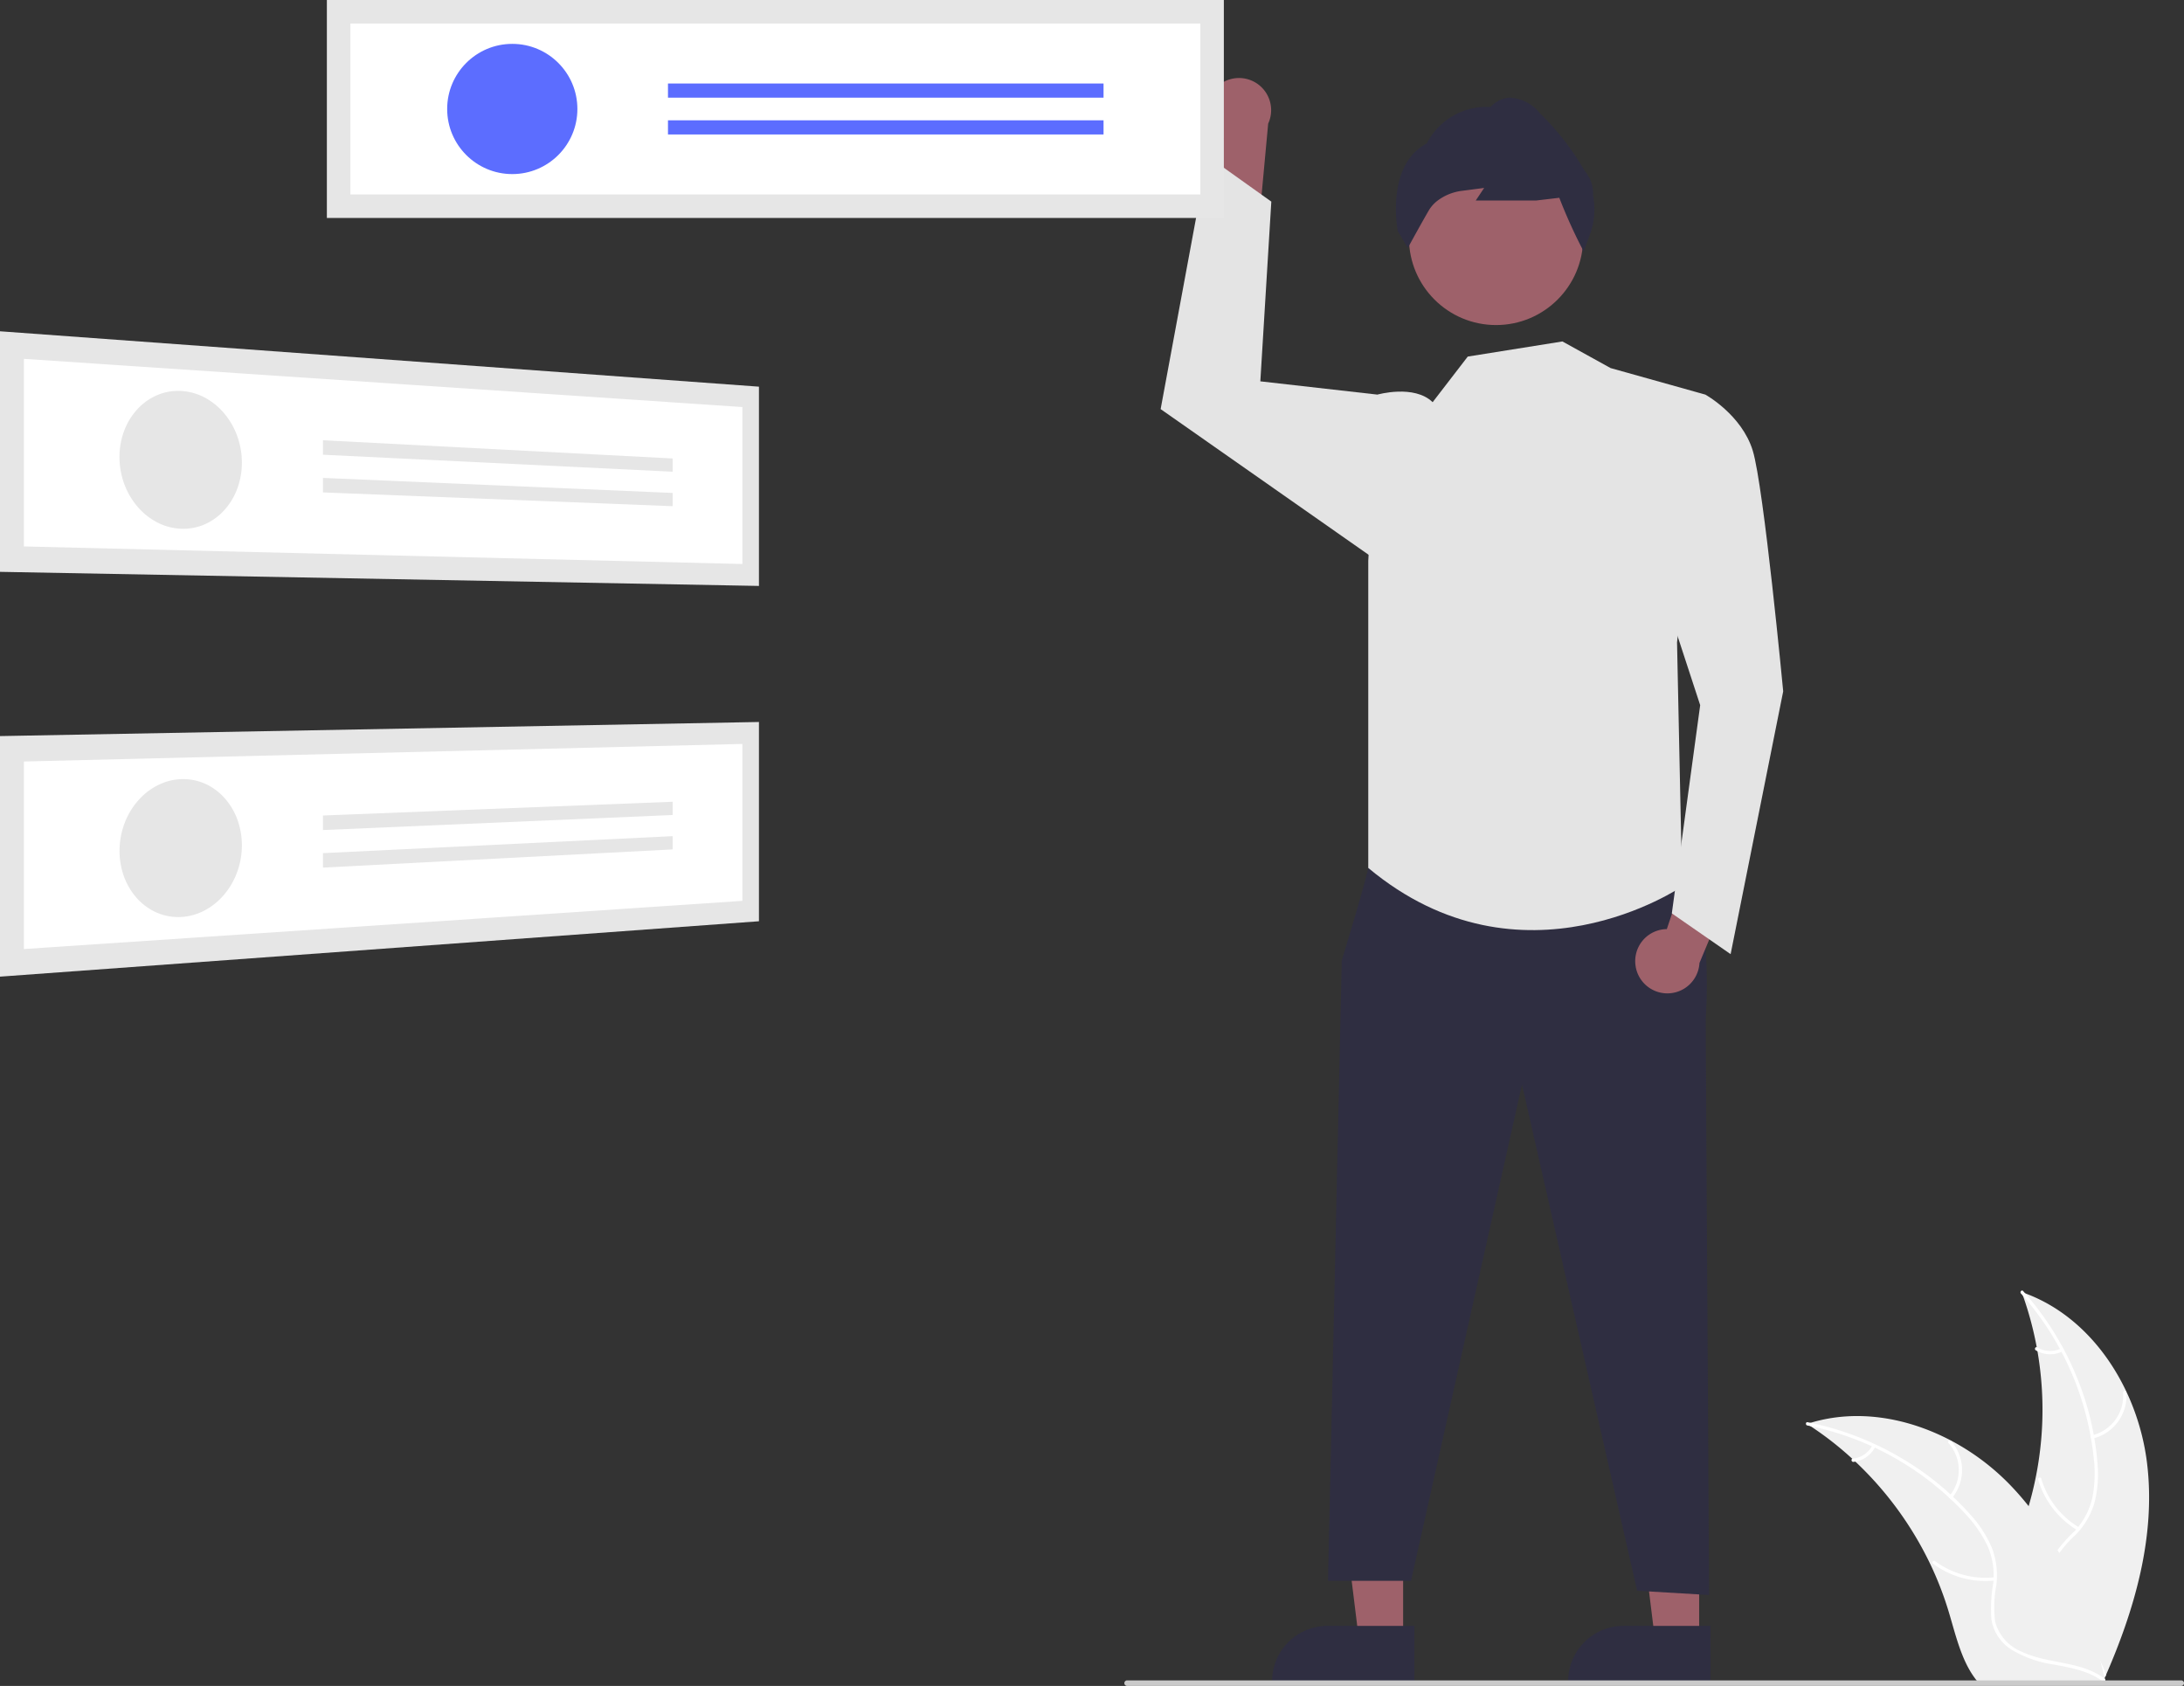<svg id="undraw_My_answer_re_k4dv" xmlns="http://www.w3.org/2000/svg" width="276.015" height="213.074" viewBox="0 0 276.015 213.074">
  <rect x="0" y="0" width="276.015" height="213.074" fill="#333333" stroke="none"/>
  <path id="Path_220" data-name="Path 220" d="M947.361,633.892c-1.16-9.328-6.941-18.519-15.838-21.555a43.31,43.31,0,0,1,0,29.735c-1.367,3.7-3.272,7.668-1.987,11.395a9.68,9.68,0,0,0,4.945,5.2,28.749,28.749,0,0,0,7.014,2.156l.472.39C945.771,652.622,948.52,643.221,947.361,633.892Z" transform="translate(-676.024 -449.037)" fill="#f0f0f0"/>
  <path id="Path_221" data-name="Path 221" d="M935.656,612.146a37.018,37.018,0,0,1,9.2,20.834,15.942,15.942,0,0,1-.181,4.991,9.143,9.143,0,0,1-2.274,4.241,18.922,18.922,0,0,0-2.937,3.515,5.6,5.6,0,0,0-.274,4.57,14.546,14.546,0,0,0,3.223,4.808c1.443,1.6,2.967,3.23,3.58,5.345.074.256.468.126.393-.13-1.067-3.68-4.639-5.77-6.343-9.084a5.67,5.67,0,0,1-.383-4.975,14.683,14.683,0,0,1,2.914-3.625,9.756,9.756,0,0,0,2.378-4.064,14.736,14.736,0,0,0,.373-4.966,35.914,35.914,0,0,0-2.623-10.914,37.675,37.675,0,0,0-6.774-10.856c-.177-.2-.45.114-.274.311Z" transform="translate(-680.246 -448.67)" fill="#fff"/>
  <path id="Path_222" data-name="Path 222" d="M961.259,654.082a5.554,5.554,0,0,0,4.228-5.818.207.207,0,0,0-.414.021,5.143,5.143,0,0,1-3.943,5.4c-.259.062-.128.455.13.393Z" transform="translate(-696.757 -472.278)" fill="#fff"/>
  <path id="Path_223" data-name="Path 223" d="M947.12,685.667a10.705,10.705,0,0,1-4.78-6.165c-.075-.256-.469-.126-.393.13a11.135,11.135,0,0,0,4.987,6.405c.23.136.415-.234.186-.37Z" transform="translate(-684.367 -492.627)" fill="#fff"/>
  <path id="Path_224" data-name="Path 224" d="M944.1,632.408a3.144,3.144,0,0,1-2.979-.151c-.228-.139-.413.232-.186.37a3.523,3.523,0,0,0,3.3.175.214.214,0,0,0,.132-.262A.208.208,0,0,0,944.1,632.408Z" transform="translate(-683.65 -461.971)" fill="#fff"/>
  <path id="Path_225" data-name="Path 225" d="M858.461,658.143c.14.091.28.182.42.276a41.4,41.4,0,0,1,5.294,4.133c.129.115.259.234.385.353a43.649,43.649,0,0,1,9.479,12.976,42.388,42.388,0,0,1,2.322,6.007c.857,2.843,1.559,5.993,3.255,8.318a7.246,7.246,0,0,0,.566.7h15.326c.035-.017.07-.031.1-.049l.612.028c-.025-.108-.052-.22-.077-.329-.014-.063-.031-.126-.046-.189-.01-.042-.021-.084-.028-.122,0-.014-.007-.028-.01-.039-.007-.038-.018-.073-.025-.108q-.231-.939-.476-1.878s0,0,0-.007a62.322,62.322,0,0,0-5.245-13.77c-.07-.129-.14-.262-.217-.392a40.449,40.449,0,0,0-3.633-5.511,35.738,35.738,0,0,0-2.381-2.724,29.733,29.733,0,0,0-7.441-5.574c-5.5-2.9-11.86-4.014-17.735-2.241C858.758,658.049,858.611,658.094,858.461,658.143Z" transform="translate(-630.08 -478.182)" fill="#f0f0f0"/>
  <path id="Path_226" data-name="Path 226" d="M858.225,659.767a37.018,37.018,0,0,1,19.891,11.094,15.943,15.943,0,0,1,2.86,4.095,9.143,9.143,0,0,1,.738,4.755,18.926,18.926,0,0,0-.229,4.575,5.6,5.6,0,0,0,2.533,3.814,14.545,14.545,0,0,0,5.468,1.9c2.112.405,4.313.793,6.076,2.112.214.16.449-.181.236-.341-3.067-2.3-7.178-1.814-10.534-3.435a5.67,5.67,0,0,1-3.3-3.741,14.682,14.682,0,0,1,.144-4.649,9.757,9.757,0,0,0-.548-4.676,14.739,14.739,0,0,0-2.692-4.189,35.916,35.916,0,0,0-8.666-7.135,37.674,37.674,0,0,0-11.945-4.589c-.261-.052-.291.362-.032.413Z" transform="translate(-629.81 -479.611)" fill="#fff"/>
  <path id="Path_227" data-name="Path 227" d="M909.95,673.233a5.554,5.554,0,0,0-.127-7.191c-.177-.2-.5.066-.318.266a5.143,5.143,0,0,1,.1,6.689C909.44,673.2,909.781,673.438,909.95,673.233Z" transform="translate(-663.242 -483.918)" fill="#fff"/>
  <path id="Path_228" data-name="Path 228" d="M911.632,711.531a10.7,10.7,0,0,1-7.529-2.044c-.214-.159-.45.182-.236.34a11.134,11.134,0,0,0,7.839,2.112C911.971,711.909,911.9,711.5,911.632,711.531Z" transform="translate(-659.554 -512.19)" fill="#fff"/>
  <path id="Path_229" data-name="Path 229" d="M877.153,667.59a3.144,3.144,0,0,1-2.47,1.673c-.266.026-.19.434.074.408a3.523,3.523,0,0,0,2.736-1.845.214.214,0,0,0-.052-.288A.208.208,0,0,0,877.153,667.59Z" transform="translate(-640.522 -484.912)" fill="#fff"/>
  <path id="Path_230" data-name="Path 230" d="M641.884,175.045a4.04,4.04,0,0,0,1.218,6.074l-2.362,14.161,6.819-3.026,1.2-12.983a4.062,4.062,0,0,0-6.872-4.225Z" transform="translate(-488.486 -163.646)" fill="#9e616a"/>
  <path id="Path_231" data-name="Path 231" d="M598.843,552.883h-5.576l-2.653-21.506h8.229Z" transform="translate(-384.1 -345.575)" fill="#9e616a"/>
  <path id="Path_232" data-name="Path 232" d="M790.085,740.213H772.106v-.227a7,7,0,0,1,7-7h10.982Z" transform="translate(-573.92 -527.501)" fill="#2f2e41"/>
  <path id="Path_233" data-name="Path 233" d="M491.843,552.883h-5.576l-2.653-21.506h8.229Z" transform="translate(-314.514 -345.575)" fill="#9e616a"/>
  <path id="Path_234" data-name="Path 234" d="M683.085,740.213H665.106v-.227a7,7,0,0,1,7-7h10.981Z" transform="translate(-504.334 -527.501)" fill="#2f2e41"/>
  <path id="Path_235" data-name="Path 235" d="M692.477,451.188l-2.084,2.741s-.189,1.28-3.35,11.709l-1.734,78.385H695.8l14.021-62.717,14.552,63.976,9.093.536-.428-72.715s1.149-14.959-2.922-17.738S692.477,451.188,692.477,451.188Z" transform="translate(-517.472 -344.235)" fill="#2f2e41"/>
  <ellipse id="Ellipse_75" data-name="Ellipse 75" cx="11.007" cy="11.007" rx="11.007" ry="11.007" transform="translate(178.065 19.068)" fill="#9e616a"/>
  <path id="Path_236" data-name="Path 236" d="M733.578,200.068l-.182-.364a65.586,65.586,0,0,1-2.9-6.438l-2.929.345h-7.628l1.06-1.59-2.8.366a6.431,6.431,0,0,0-2.856,1.076,4.375,4.375,0,0,0-1.3,1.335c-1,1.714-2.53,4.518-2.546,4.546l-.146.268-1.271-2.138c-.017-.083-1.592-8.3,3.679-11.084a8.482,8.482,0,0,1,8.063-4.6,3.471,3.471,0,0,1,2.36-1.173,5.134,5.134,0,0,1,3.852,1.96,32.978,32.978,0,0,1,5.537,7.072l.4.564a4.448,4.448,0,0,1,.792,2.762,9.222,9.222,0,0,1-.314,4.7Z" transform="translate(-533.431 -168.27)" fill="#2f2e41"/>
  <path id="Path_237" data-name="Path 237" d="M724.388,268.729l6.091,3.366,11.965,3.35-3.571,31.31.65,30.842s-20.253,13.874-39.672-2.329V296.448l1.149-21s4.647-1.32,6.987.957l4.438-5.765Z" transform="translate(-526.928 -225.575)" fill="#e4e4e4"/>
  <path id="Path_238" data-name="Path 238" d="M449.571,89.451l-2.684-2.885L432.1,84.891l1.388-22.714-8.063-5.752L419.5,88.4l27.364,19.167Z" transform="translate(-272.818 -36.696)" fill="#e4e4e4"/>
  <path id="Path_239" data-name="Path 239" d="M796.41,460.6a4.04,4.04,0,0,1,3.923-4.794l4.553-13.615,4.6,5.87-5.029,12.029a4.062,4.062,0,0,1-8.051.51Z" transform="translate(-589.679 -338.382)" fill="#9e616a"/>
  <path id="Path_240" data-name="Path 240" d="M804.257,291.522l4.5-3.584s4.6,2.535,5.995,7.081,3.846,30.42,3.846,30.42l-6.644,33.218-7.43-5.153,3.583-26.317-6.294-19.231Z" transform="translate(-593.237 -238.067)" fill="#e4e4e4"/>
  <rect id="Rectangle_184" data-name="Rectangle 184" width="113.36" height="27.547" transform="translate(41.31)" fill="#e6e6e6"/>
  <path id="Path_241" data-name="Path 241" d="M331.958,175.417H439.37v-21.6H331.958Z" transform="translate(-287.674 -150.844)" fill="#fff"/>
  <circle id="Ellipse_76" data-name="Ellipse 76" cx="8.228" cy="8.228" r="8.228" transform="translate(56.514 5.545)" fill="#5c6dff"/>
  <rect id="Rectangle_185" data-name="Rectangle 185" width="55.047" height="1.789" transform="translate(84.419 10.554)" fill="#5c6dff"/>
  <rect id="Rectangle_186" data-name="Rectangle 186" width="55.047" height="1.789" transform="translate(84.419 15.205)" fill="#5c6dff"/>
  <path id="Rectangle_1" data-name="Rectangle 1" d="M205.309,265.054l95.917,7v25.184l-95.917-1.781Z" transform="translate(-205.309 -223.185)" fill="#e6e6e6"/>
  <path id="Path_1" data-name="Path 1" d="M213.95,298.727l90.8,2.221V281.111l-90.8-6.09Z" transform="translate(-210.929 -229.667)" fill="#fff"/>
  <path id="Ellipse_1" data-name="Ellipse 1" d="M256.362,286.6a7.219,7.219,0,0,1,2.991.866,8.327,8.327,0,0,1,2.418,1.994,9.418,9.418,0,0,1,1.618,2.822,9.871,9.871,0,0,1,.591,3.372,9.418,9.418,0,0,1-.591,3.318,8.364,8.364,0,0,1-1.618,2.676,7.3,7.3,0,0,1-2.418,1.773,6.786,6.786,0,0,1-2.991.592,7.164,7.164,0,0,1-3.025-.777,8.253,8.253,0,0,1-2.5-1.962,9.38,9.38,0,0,1-1.7-2.864,9.867,9.867,0,0,1-.624-3.461,9.4,9.4,0,0,1,.624-3.406,8.314,8.314,0,0,1,1.7-2.708,7.252,7.252,0,0,1,2.5-1.733A6.782,6.782,0,0,1,256.362,286.6Z" transform="translate(-233.412 -237.186)" fill="#e6e6e6"/>
  <path id="Rectangle_2" data-name="Rectangle 2" d="M322.037,304.444l44.193,2.3v1.674l-44.193-2.147Z" transform="translate(-281.222 -248.802)" fill="#e6e6e6"/>
  <path id="Rectangle_3" data-name="Rectangle 3" d="M322.037,318.051l44.193,1.9v1.674l-44.193-1.741Z" transform="translate(-281.222 -257.651)" fill="#e6e6e6"/>
  <path id="Rectangle_4" data-name="Rectangle 4" d="M205.309,408.055l95.917-1.781v25.184l-95.917,7Z" transform="translate(-205.309 -315.026)" fill="#e6e6e6"/>
  <path id="Path_2" data-name="Path 2" d="M213.95,440.121l90.8-6.09V414.2l-90.8,2.221Z" transform="translate(-210.929 -320.178)" fill="#fff"/>
  <path id="Ellipse_2" data-name="Ellipse 2" d="M248.523,435.589a9.854,9.854,0,0,1,.764-3.434,9.266,9.266,0,0,1,1.807-2.777,8.113,8.113,0,0,1,2.567-1.834,7.078,7.078,0,0,1,3.046-.623,6.8,6.8,0,0,1,2.957.745,7.406,7.406,0,0,1,2.339,1.9,8.5,8.5,0,0,1,1.506,2.759,9.514,9.514,0,0,1,.458,3.35,9.86,9.86,0,0,1-.723,3.346,9.311,9.311,0,0,1-1.727,2.745,8.188,8.188,0,0,1-2.492,1.874,7.129,7.129,0,0,1-3.019.714,6.788,6.788,0,0,1-3-.658,7.352,7.352,0,0,1-2.418-1.863,8.456,8.456,0,0,1-1.581-2.8A9.5,9.5,0,0,1,248.523,435.589Z" transform="translate(-233.407 -328.453)" fill="#e6e6e6"/>
  <path id="Rectangle_5" data-name="Rectangle 5" d="M322.037,436.838,366.23,435.1v1.674l-44.193,1.9Z" transform="translate(-281.222 -333.771)" fill="#e6e6e6"/>
  <path id="Rectangle_6" data-name="Rectangle 6" d="M322.037,449.689l44.193-2.147v1.674l-44.193,2.3Z" transform="translate(-281.222 -341.865)" fill="#e6e6e6"/>
  <path id="Path_242" data-name="Path 242" d="M745.261,753.387H612.041a.35.35,0,0,1,0-.7H745.261a.35.35,0,0,1,0,.7Z" transform="translate(-469.595 -540.313)" fill="#cacaca"/>
</svg>
